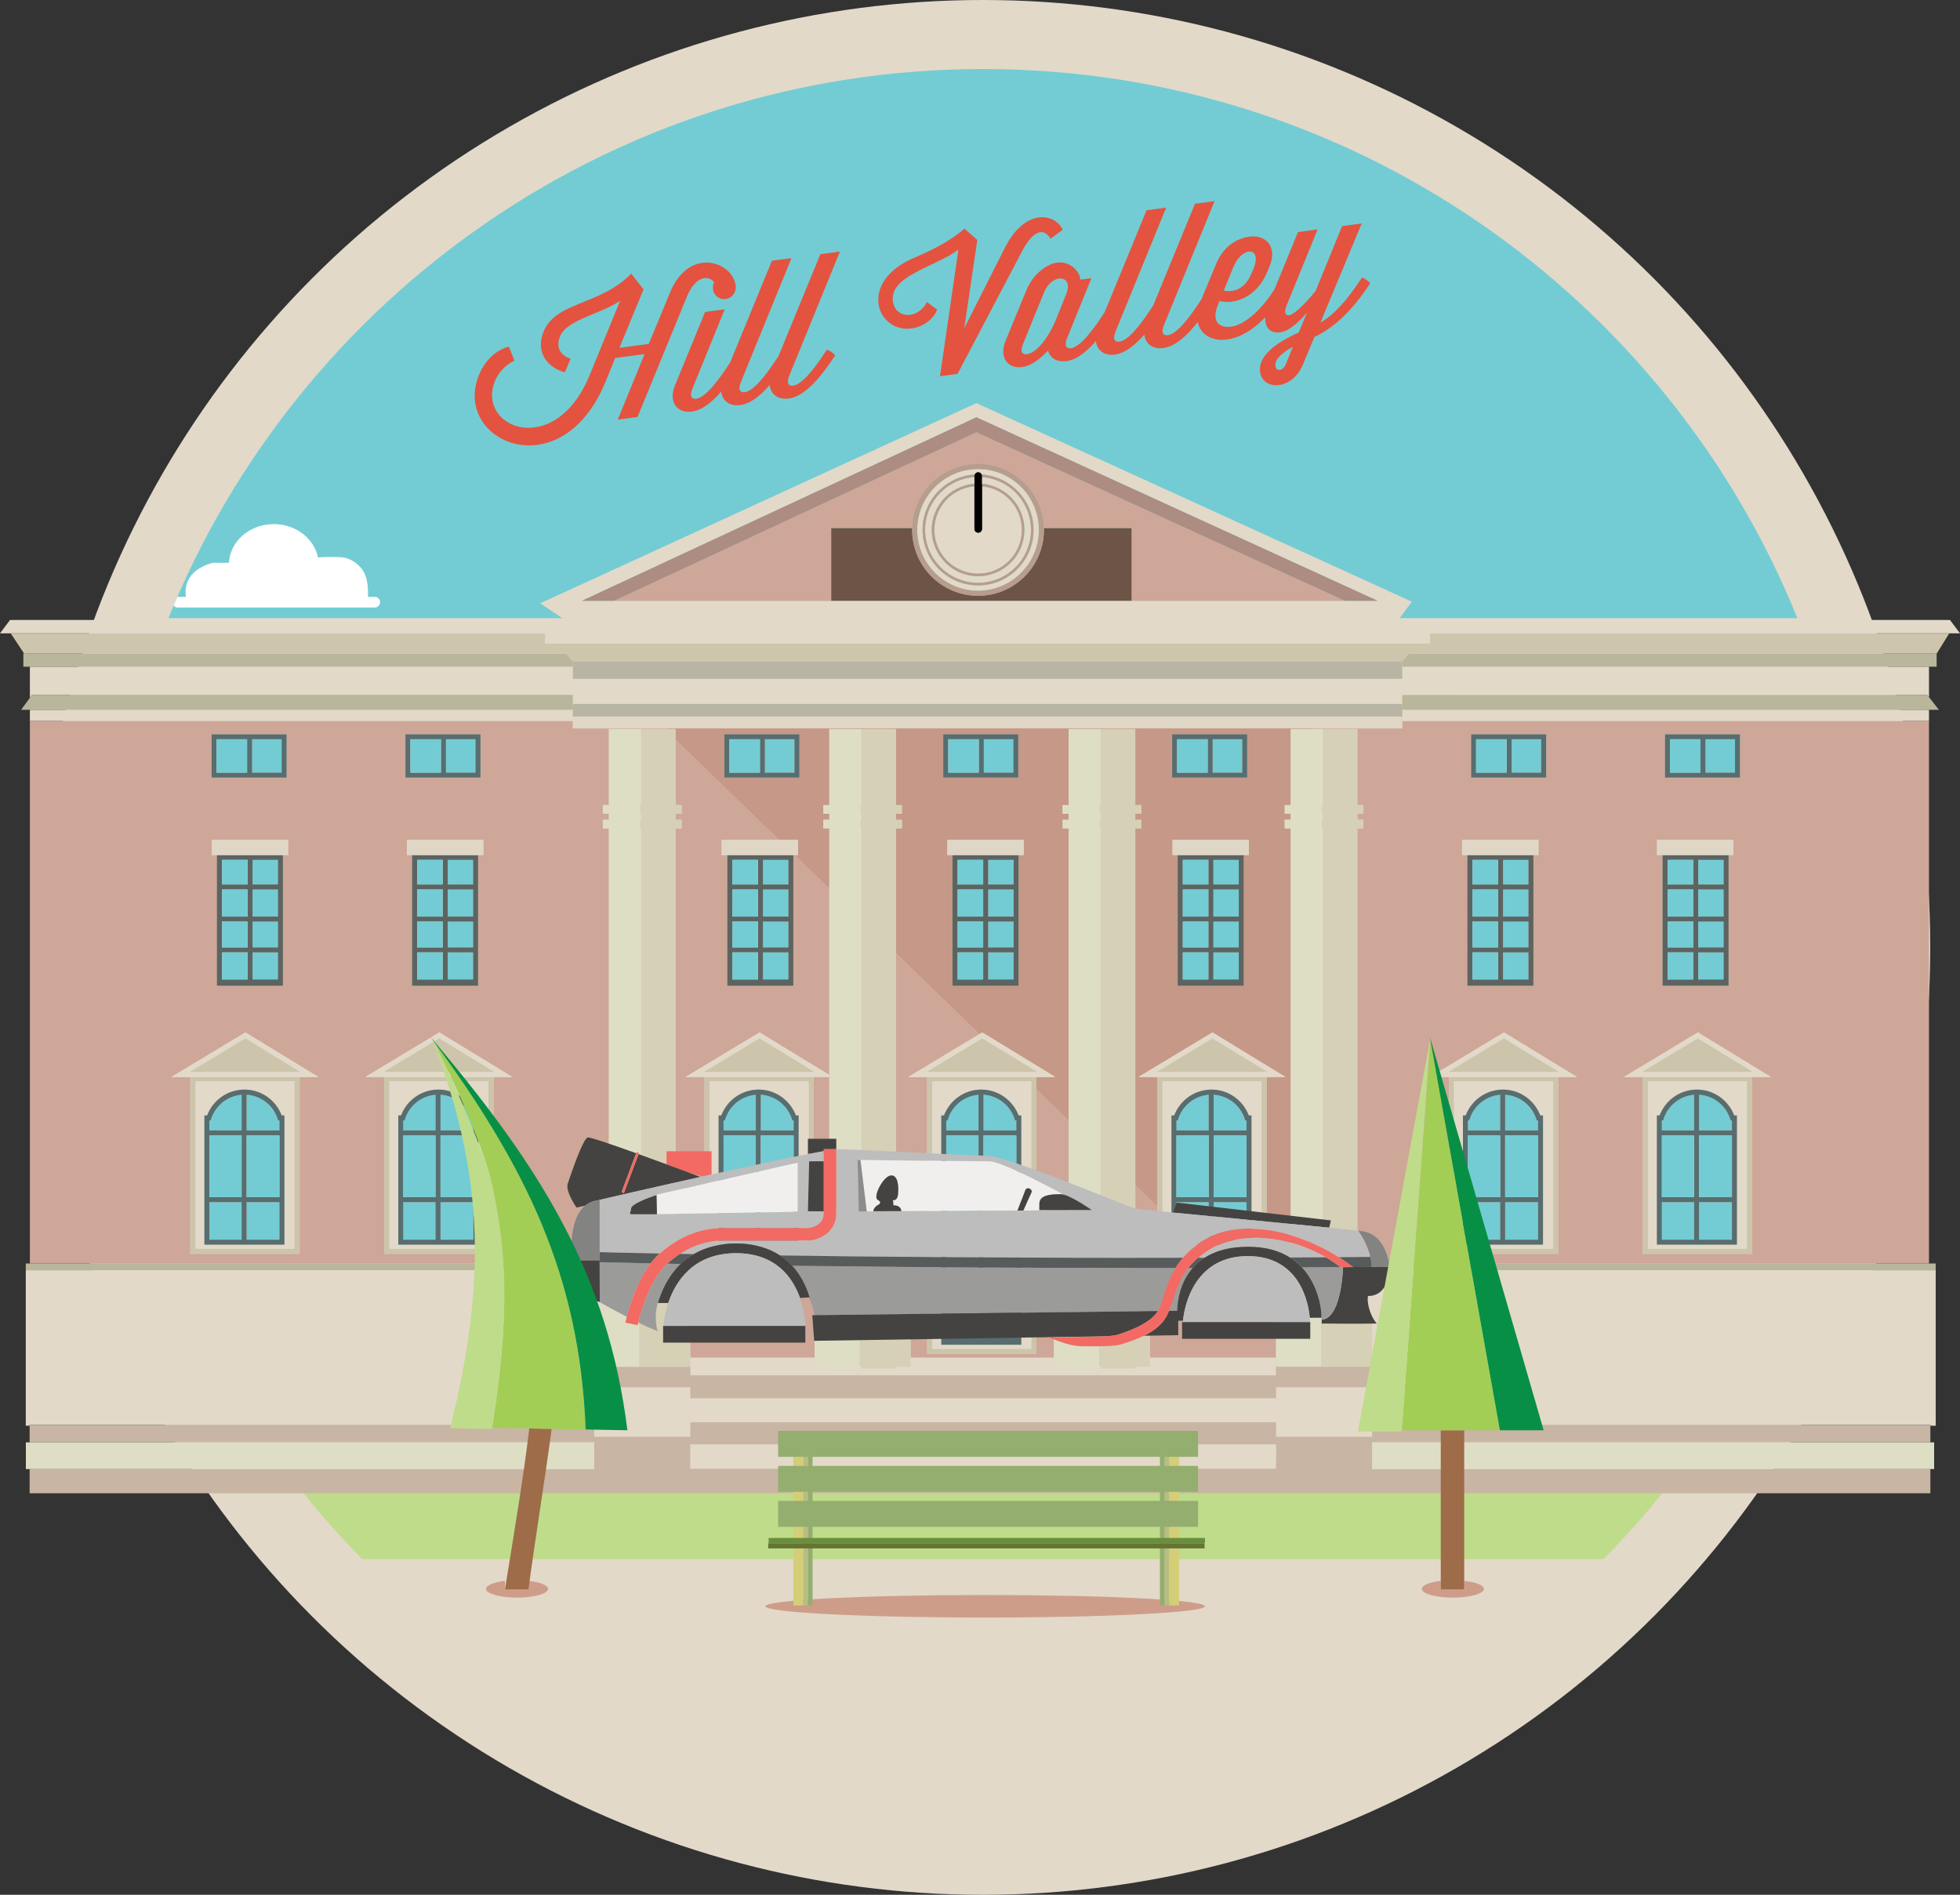 <?xml version="1.0" encoding="utf-8"?>
<!-- Generator: Adobe Illustrator 16.0.0, SVG Export Plug-In . SVG Version: 6.00 Build 0)  -->
<!DOCTYPE svg PUBLIC "-//W3C//DTD SVG 1.1//EN" "http://www.w3.org/Graphics/SVG/1.1/DTD/svg11.dtd">
<svg version="1.1" xmlns="http://www.w3.org/2000/svg" xmlns:xlink="http://www.w3.org/1999/xlink" x="0px" y="0px"
	 width="391.668px" height="378.623px" viewBox="0 0 391.668 378.623" enable-background="new 0 0 391.668 378.623"
	 xml:space="preserve">
<rect x="0" y="0" width="391.668" height="378.623" fill="#333333" stroke="none"/>
<g id="Layer_1">
	<circle fill="#E2D9C9" cx="196.408" cy="189.312" r="189.312"/>
	<path fill="#BFDC8A" d="M72.4,311.553h248.016c4.654-4.723,9.049-9.703,13.143-14.93H59.257
		C63.353,301.85,67.744,306.834,72.4,311.553L72.4,311.553z"/>
	<path fill="#73CCD3" d="M359.166,123.519c-26.031-64.334-89.09-109.725-162.758-109.725c-73.667,0-136.724,45.39-162.757,109.725
		H359.166L359.166,123.519z"/>
	<g>
		<defs>
			<path id="SVGID_1_" d="M359.166,123.519c-26.031-64.334-89.09-109.725-162.758-109.725c-73.667,0-136.724,45.39-162.757,109.725
				H359.166L359.166,123.519z"/>
		</defs>
		<clipPath id="SVGID_2_">
			<use xlink:href="#SVGID_1_"  overflow="visible"/>
		</clipPath>
		<g clip-path="url(#SVGID_2_)">
			<path fill="#FFFFFF" d="M74.898,119.274h-1.369c0.045-1.137,0.008-2.96-0.525-4.318c-0.834-2.122-2.879-3.333-4.395-3.562
				c-1.184-0.177-3.926-0.079-5.078-0.025c-0.764-3.777-4.42-6.641-8.825-6.641c-4.813,0-8.729,3.422-8.954,7.719
				c-1.157,0.023-2.244,0.029-3.205,0.009c-5.806,1.531-5.594,5.576-5.382,6.818h-1.664c-0.584,0-1.061,0.476-1.061,1.06
				c0,0.586,0.477,1.062,1.061,1.062h39.397c0.586,0,1.061-0.476,1.061-1.062C75.959,119.75,75.484,119.274,74.898,119.274z"/>
		</g>
	</g>
	<path fill="#CEA798" d="M136.204,160.874v1.726h-1.21v1.208h1.21v1.727h-1.21v93.96h1.152v1.5h-1.15v0.891h1.208v2.242h1.727v7.176
		h24.857v-7.176h1.727v-2.244h1.211v-0.889h-1.154v-1.5h1.154v-44.275h-3.108v35.332H140.78v-35.33h-3.797l14.8-8.92l13.94,8.51
		v-37.233l-6.927-6.71h-0.252v26.117h-13.208v-26.117h-1.136v-3.075h11.42l-20.625-19.979v13.063L136.204,160.874z M228.02,259.494
		v1.5h-1.15v0.891h1.209v2.244h1.727v7.174h25.137v3.5H137.958v0.094h117.036v-10.768h0.08l-14.014-13.578h-9.777v-9.471
		l-4.412-4.273v22.688H228.02z M121.68,165.536h-1.21v-1.727h1.21v-1.21h-1.21v-1.726h1.21v-15.195h11.752l-0.04-0.125H114.47v-1.5
		H5.97v108.424h115.71V165.536L121.68,165.536z M81.322,170.866v-3.076h15.264v3.075h-1.043v26.116H82.336v-26.116H81.32
		L81.322,170.866z M81.016,146.72h15v8.666h-15v-8.667V146.72z M42.312,170.865v-3.076h15.265v3.075h-1.034v26.117H43.336v-26.117
		L42.312,170.865L42.312,170.865z M42.277,146.718h15v8.666h-15V146.718L42.277,146.718z M59.865,215.217v35.332H38.03v-35.328
		h-3.797l14.8-8.92l14.61,8.92h-3.778V215.217z M98.615,215.217v35.332H76.78v-35.328h-3.797l14.8-8.92l14.61,8.92h-3.778V215.217z
		 M280.219,145.552h-17.797v0.125h8.822v15.195h1.209v1.727h-1.209v1.208h1.209v1.727h-1.209v86.94h114.227V144.054H280.219v1.5
		V145.552z M332.707,146.72h15.002v8.666h-15.002v-8.667V146.72z M331.125,167.79h15.264v3.075h-0.961v26.116h-13.205v-26.116
		h-1.098V167.79L331.125,167.79z M339.283,206.299l14.611,8.92h-3.781v35.332h-21.832v-35.33h-3.797l14.799-8.92V206.299z
		 M293.969,146.72h15v8.666h-15v-8.667V146.72z M292.166,167.79h15.264v3.075h-1.002v26.116h-13.205v-26.116h-1.055v-3.075H292.166z
		 M300.531,206.299l14.611,8.92h-3.779v35.332h-21.834v-35.33h-3.797l14.801-8.92L300.531,206.299z M180.19,259.494v1.5h-1.15v0.891
		h1.208v2.244h1.727v7.174h28.641v-7.174h1.729v-2.244h1.209v-0.891H212.4v-1.5h1.152v-35.586l-6.438-6.236v52.879H185.28v-55.33
		h-3.797l14.24-8.582l-16.684-16.162v69.02L180.19,259.494z"/>
	<path fill="#E2D9C9" d="M280.219,133.221v2.418h-165.75v-2.417H5.97v6.225l0.445-0.605l108.053,0.013v1.813h165.75v-1.794
		l104.92,0.012l0.334,0.425v-6.09L280.219,133.221z M280.219,143.052v1h105.254v-2.218H280.219V143.052z M114.468,143.187v-1.354
		H5.97v2.22h108.5L114.468,143.187z"/>
	<path fill="#B9B69B" d="M280.219,138.874v1.794h-165.75v-1.814L6.415,138.84l-0.444,0.605l-1.752,2.389H114.47v-1.146h165.75v1.146
		h107.229l-1.977-2.524l-0.334-0.425L280.219,138.874z M114.468,132.14l-1.325-1.546H4.817l-0.026-0.04H4.668v2.667H114.47
		L114.468,132.14z M280.219,132.14v1.081h106.783v-2.626H281.541L280.219,132.14z"/>
	<path fill="#CDC6AC" d="M113.143,130.594l1.325,1.546h165.75l1.324-1.546h105.473l2.486-4H285.76v1.958H108.927v-1.958H2.167
		l2.624,3.96l0.027,0.04H113.143z"/>
	<path fill="#E2D9C9" d="M271.244,253.811v5.684h1.15v1.5h-1.15v0.891h1.211v2.244h1.727v8.98h0.027v4.104h-19.215v2.496h-0.051
		v-0.312H137.957v-2.184h-19.215v-13.086h1.727v-2.242h1.21v-0.891h-1.153v-1.5h1.151v-5.686H5.15v31.076h0.767v-0.168h112.826
		v2.387h19.215v-2.895h116.983v-0.062h0.051v2.957h19.215v-2.383H385.75v0.168h1.066v-31.334v0.258L271.244,253.811z"/>
	<path fill="#B9B69B" d="M121.68,252.477H5.15v1.334h116.53V252.477z M271.244,253.811h115.57v-1.334h-115.57V253.811z"/>
	<path fill="#C8B5A4" d="M274.207,284.719v2.385h-19.213v-2.957h-0.051v0.062H137.957v2.895h-19.215v-2.387H5.917v3.5h112.826v5.336
		H5.917v4.832H385.75v-4.832H274.207v-5.334H385.75v-3.5H274.207L274.207,284.719z M254.994,292.146h-0.051v1.312H137.957v-4.812
		h116.984v0.312h0.051v3.188H254.994z"/>
	<path fill="#DEDEC5" d="M274.207,293.553H386.5v-5.334H274.207V293.553z M254.941,288.959h0.051v3.188h-0.051V288.959z
		 M118.743,288.219H5.167v5.334h113.576V288.219z"/>
	<path fill="#CEA798" d="M133.432,145.677h1.563v2.132l20.625,19.978h3.843v3.076h-0.667l6.927,6.71v-12.04h-1.21v-1.728h1.21v-1.21
		h-1.21v-1.726h1.21v-15.194h13.316v15.195h1.207v1.728h-1.21v1.21h1.21v1.726h-1.21v24.941l16.687,16.16l0.56-0.338l14.609,8.922
		h-3.777v2.451l6.438,6.234v-58.372h-1.211v-1.727h1.211v-1.21h-1.211v-1.726h1.211v-15.195h13.314v15.195h1.209v1.727h-1.211v1.21
		h1.211v1.726h-1.211v71.271l4.414,4.275v-25.861h-3.797l14.801-8.92l14.609,8.92h-3.777v35.332h-12.059l14.016,13.576h1.646v-2.244
		h1.211v-0.891h-1.15v-1.5h1.15v-93.96h-1.211v-1.727h1.211v-1.21h-1.211v-1.726h1.211v-15.196h4.492v-0.125H133.391l0.04,0.126
		L133.432,145.677z M249.564,170.866h-1.02v26.117h-13.209v-26.117h-1.035v-3.075h15.264V170.866L249.564,170.866z M234.23,146.721
		h15v8.666h-15V146.721L234.23,146.721z M204.57,170.866h-1.027v26.117h-13.207v-26.117h-1.028v-3.075h15.264v3.075H204.57z
		 M188.492,146.72h15v8.666h-15v-8.667V146.72z M144.754,146.72h15v8.666h-15v-8.667V146.72z"/>
	<path opacity="0.5" fill="#BC8B79" enable-background="new    " d="M133.432,145.677h1.563v2.132l20.625,19.978h3.843v3.076h-0.667
		l6.927,6.71v-12.04h-1.21v-1.728h1.21v-1.21h-1.21v-1.726h1.21v-15.194h13.316v15.195h1.207v1.728h-1.21v1.21h1.21v1.726h-1.21
		v24.941l16.687,16.16l0.56-0.338l14.609,8.922h-3.777v2.451l6.438,6.234v-58.372h-1.211v-1.727h1.211v-1.21h-1.211v-1.726h1.211
		v-15.195h13.314v15.195h1.209v1.727h-1.211v1.21h1.211v1.726h-1.211v71.271l4.414,4.275v-25.861h-3.797l14.801-8.92l14.609,8.92
		h-3.777v35.332h-12.059l14.016,13.576h1.646v-2.244h1.211v-0.891h-1.15v-1.5h1.15v-93.96h-1.211v-1.727h1.211v-1.21h-1.211v-1.726
		h1.211v-15.196h4.492v-0.125H133.391l0.04,0.126L133.432,145.677z M249.564,170.866h-1.02v26.117h-13.209v-26.117h-1.035v-3.075
		h15.264V170.866L249.564,170.866z M234.23,146.721h15v8.666h-15V146.721L234.23,146.721z M204.57,170.866h-1.027v26.117h-13.207
		v-26.117h-1.028v-3.075h15.264v3.075H204.57z M188.492,146.72h15v8.666h-15v-8.667V146.72z M144.754,146.72h15v8.666h-15v-8.667
		V146.72z"/>
	<path fill="#E2D9C9" d="M254.941,271.303h-25.137v1.805h-2.936v0.346h-13.316v-0.346h-2.938v-1.805h-28.639v1.805h-2.937v0.346
		h-13.317v-0.346h-2.936v-1.805H137.93v1.805h0.028v1.695h116.983V271.303z M254.941,288.646H137.958v4.812h116.983v-4.5V288.646z"
		/>
	<path fill="#DEDEC5" d="M212.4,259.494v1.5h1.152v0.891h-1.211v2.244h-1.727v8.979h2.938v0.346h6.41v-0.346h-0.348v-8.98h0.348
		v-98.591h-0.174v-1.727h0.172v-1.21h-0.172v-1.725h0.172v-15.196h-6.41v15.196h-1.211v1.726h1.211v1.208h-1.211v1.727h1.211v93.96
		H212.4z"/>
	<path fill="#D6D0B6" d="M219.789,160.874v1.726h0.174v1.208h-0.174v1.727h0.172v98.593h-0.346v8.98h0.346v0.346h6.908v-0.346h2.936
		v-8.979h-1.729v-2.244h-1.209v-0.891h1.152v-1.5h-1.15v-93.958h1.209v-1.728h-1.209v-1.21h1.209v-1.725h-1.209v-15.196h-6.906
		v15.196H219.789z"/>
	<path fill="#DEDEC5" d="M166.395,215.219h-0.672v44.275h-1.152v1.5h1.153v0.891h-1.21v2.244h-1.726v8.979h2.936v0.346h6.41v-0.346
		h-0.346v-8.98h0.346v-98.591h-0.173v-1.727h0.173v-1.21h-0.173v-1.725h0.173v-15.196h-6.41v15.196h-1.21v1.726h1.21v1.208h-1.21
		v1.727h1.21v49.274L166.395,215.219z"/>
	<path fill="#D6D0B6" d="M171.96,160.874v1.726h0.172v1.208h-0.172v1.727h0.172v98.593h-0.346v8.98h0.346v0.346h6.907v-0.346h2.935
		v-8.979h-1.727v-2.244h-1.21v-0.891h1.152v-1.5h-1.15v-93.96h1.208v-1.726h-1.21v-1.21h1.21v-1.725h-1.21v-15.196h-6.905v15.196
		H171.96z"/>
	<path fill="#DEDEC5" d="M257.93,160.874h-1.209v1.726h1.209v1.208h-1.209v1.727h1.209v93.96h-1.152v1.5h1.152v0.891h-1.211v2.242
		h-1.725v8.98h8.996v-8.98h0.346v-98.593h-0.174v-1.727h0.174v-1.21h-0.174v-1.725h0.174v-15.196h-6.41L257.93,160.874z"/>
	<path fill="#D6D0B6" d="M264.166,160.874v1.726h0.172v1.208h-0.174v1.727h0.174v98.593h-0.348v8.98h10.189v-8.98h-1.727v-2.244
		h-1.209v-0.889h1.152v-1.5h-1.15v-93.96h1.207v-1.728h-1.209v-1.21h1.209v-1.725h-1.209v-15.196h-6.904v15.196L264.166,160.874z"/>
	<path fill="#C8B5A4" d="M264.34,273.107h-9.35v1.791H137.958v-1.791h-19.216v4.105h19.215v2.184h116.984v0.312h0.049v-2.496h19.217
		v-4.105h-2.963H264.34z"/>
	<path fill="#DEDEC5" d="M127.743,273.107v-8.98h0.346v-98.591h-0.174v-1.727h0.173v-1.21h-0.174v-1.725h0.173v-15.196h-6.41v15.196
		h-1.21v1.726h1.21v1.208h-1.21v1.727h1.21v93.958h-1.153v1.5h1.152v0.891h-1.21v2.244h-1.727v8.98h2.936H127.743z"/>
	<path fill="#D6D0B6" d="M127.916,160.874v1.726h0.173v1.208h-0.174v1.727h0.173v98.593h-0.347v8.98h10.189v-8.98h-1.726v-2.244
		h-1.21v-0.889h1.152v-1.5h-1.15v-93.96h1.208v-1.726h-1.21v-1.21h1.21v-1.725h-1.21v-15.197h-6.904v15.196L127.916,160.874z"/>
	<path fill="#DFD6C6" d="M114.468,144.052v1.5h165.75v-2.365h-165.75V144.052z"/>
	<path fill="#B8B5A5" d="M114.468,143.187h165.75v-2.499h-165.75v2.366V143.187z M114.468,132.14v3.499h165.75v-3.497
		L114.468,132.14z"/>
	<path fill="#E2D9C9" d="M285.76,128.553v-2h105.908l-2.002-2.668H279.438l2.678-3.666l-87.001-39.666l-87.166,40l4.932,3.332H2
		l-2,2.668h108.927v2H285.76z M195.113,83.387l80.167,36.666H116.28L195.113,83.387z"/>
	<path fill="#AD8C82" d="M195.113,86.387l73.608,33.666h6.561l-80.167-36.666l-78.833,36.666h6.451L195.113,86.387z"/>
	<path fill="#CEA798" d="M122.73,120.053h43.383v-14.5h16.185c0.18-7.104,6.002-12.834,13.15-12.834
		c7.146,0,12.971,5.73,13.15,12.834h17.516v14.5h42.607l-73.608-33.666L122.73,120.053z"/>
	<path fill="#6D5446" d="M208.598,105.552c0.002,0.11,0.016,0.221,0.016,0.333c0,7.26-5.904,13.167-13.166,13.167
		c-7.26,0-13.167-5.906-13.167-13.167c0-0.112,0.016-0.222,0.018-0.333h-16.184v14.5h60v-14.5H208.598L208.598,105.552z"/>
	<path fill="#E2D9C9" d="M195.447,118.052c6.707,0,12.166-5.459,12.166-12.167s-5.459-12.167-12.166-12.167
		c-6.71,0-12.167,5.46-12.167,12.167S188.738,118.052,195.447,118.052L195.447,118.052z M195.447,94.802
		c6.109,0,11.082,4.972,11.082,11.083c0,6.111-4.973,11.083-11.083,11.083c-6.11,0-11.084-4.972-11.084-11.083
		c0-6.111,4.974-11.083,11.084-11.083H195.447z"/>
	<path fill="#B99C8B" d="M195.447,119.053c7.26,0,13.166-5.906,13.166-13.167c0-0.112-0.014-0.222-0.018-0.333
		c-0.18-7.104-6.002-12.834-13.15-12.834c-7.146,0-12.97,5.73-13.15,12.834c0,0.11-0.016,0.221-0.016,0.333
		C182.28,113.146,188.187,119.053,195.447,119.053L195.447,119.053z M195.447,93.718c6.707,0,12.166,5.46,12.166,12.167
		s-5.459,12.167-12.166,12.167c-6.71,0-12.167-5.459-12.167-12.167S188.738,93.718,195.447,93.718L195.447,93.718z"/>
	<path fill="#E2D9C9" d="M195.447,116.469c5.834,0,10.582-4.748,10.582-10.583c0-5.835-4.748-10.583-10.583-10.583
		c-5.836,0-10.584,4.748-10.584,10.583c0,5.835,4.748,10.583,10.584,10.583H195.447z M195.447,96.637c5.1,0,9.25,4.148,9.25,9.25
		c0,5.102-4.15,9.248-9.25,9.248c-5.1,0-9.25-4.148-9.25-9.25C186.197,100.783,190.347,96.637,195.447,96.637z"/>
	<path fill="#B99C8B" d="M195.447,116.969c6.109,0,11.082-4.972,11.082-11.083c0-6.111-4.973-11.083-11.083-11.083
		c-6.11,0-11.084,4.972-11.084,11.083c0,6.111,4.974,11.083,11.084,11.083H195.447z M195.447,95.302
		c5.834,0,10.582,4.748,10.582,10.583c0,5.835-4.748,10.583-10.583,10.583c-5.836,0-10.584-4.748-10.584-10.583
		c0-5.835,4.748-10.583,10.584-10.583H195.447z"/>
	<path fill="#E2D9C9" d="M195.476,114.634c4.824,0,8.75-3.923,8.75-8.75c0-4.826-3.926-8.748-8.75-8.748
		c-4.825,0-8.75,3.923-8.75,8.75S190.65,114.634,195.476,114.634z"/>
	<path fill="#B99C8B" d="M195.447,115.134c5.1,0,9.25-4.148,9.25-9.25c0-5.102-4.15-9.248-9.25-9.248c-5.1,0-9.25,4.148-9.25,9.25
		C186.197,110.988,190.347,115.134,195.447,115.134z M195.447,97.137c4.824,0,8.75,3.923,8.75,8.75s-3.926,8.748-8.75,8.748
		c-4.825,0-8.75-3.923-8.75-8.75C186.697,101.058,190.622,97.137,195.447,97.137z"/>
	<path fill="#73CCD3" d="M50.377,147.72h5.9v6.667h-5.9V147.72z"/>
	<path fill="#586D6F" d="M57.277,155.386v-8.667h-15v8.666L57.277,155.386L57.277,155.386z M50.377,147.72h5.9v6.666h-5.9v-6.667
		V147.72z M49.377,154.386h-6.1v-6.667h6.1v6.666V154.386z"/>
	<path fill="#73CCD3" d="M43.277,147.72h6.1v6.667h-6.1V147.72z M89.115,147.72h5.9v6.667h-5.9V147.72z"/>
	<path fill="#586D6F" d="M96.016,155.386v-8.667h-15v8.666L96.016,155.386L96.016,155.386z M89.116,147.72h5.899v6.666h-5.899
		v-6.667V147.72z M88.116,154.386h-6.1v-6.667h6.1v6.666V154.386z"/>
	<path fill="#73CCD3" d="M82.016,147.72h6.1v6.667h-6.1V147.72z M152.854,147.72h5.899v6.667h-5.899V147.72z"/>
	<path fill="#586D6F" d="M159.754,155.386v-8.667h-15v8.666L159.754,155.386L159.754,155.386z M152.854,147.72h5.899v6.666h-5.899
		v-6.667V147.72z M151.854,154.386h-6.1v-6.667h6.1v6.666V154.386z"/>
	<path fill="#73CCD3" d="M145.754,147.72h6.1v6.667h-6.1V147.72z M196.592,147.72h5.9v6.667h-5.9V147.72z"/>
	<path fill="#586D6F" d="M203.492,155.386v-8.667h-15v8.666L203.492,155.386L203.492,155.386z M196.592,147.72h5.9v6.666h-5.9
		v-6.667V147.72z M195.592,154.386h-6.1v-6.667h6.1v6.666V154.386z"/>
	<path fill="#73CCD3" d="M189.492,147.72h6.1v6.667h-6.1V147.72z M242.33,147.72h5.9v6.667h-5.9V147.72z"/>
	<path fill="#586D6F" d="M249.23,155.386v-8.667h-15v8.666L249.23,155.386L249.23,155.386z M242.33,147.72h5.9v6.666h-5.9v-6.667
		V147.72z M241.33,154.386h-6.1v-6.667h6.1v6.666V154.386z"/>
	<path fill="#73CCD3" d="M235.23,147.72h6.1v6.667h-6.1V147.72z M302.068,147.72h5.9v6.667h-5.9V147.72z"/>
	<path fill="#586D6F" d="M308.971,155.386v-8.667h-15v8.666L308.971,155.386L308.971,155.386z M302.068,147.72h5.9v6.666h-5.9
		v-6.667V147.72z M301.068,154.386h-6.1v-6.667h6.1v6.666V154.386z"/>
	<path fill="#73CCD3" d="M294.971,147.72h6.1v6.667h-6.1V147.72z M340.807,147.72h5.9v6.667h-5.9V147.72z"/>
	<path fill="#586D6F" d="M347.707,155.386v-8.667h-15v8.666L347.707,155.386L347.707,155.386z M340.807,147.72h5.9v6.666h-5.9
		v-6.667V147.72z M339.807,154.386h-6.1v-6.667h6.1v6.666V154.386z"/>
	<path fill="#73CCD3" d="M333.707,147.72h6.1v6.667h-6.1V147.72z M50.47,171.825h5.073v4.92H50.47V171.825z M50.47,190.312h5.073
		v5.412H50.47V190.312z M50.47,184.156h5.073v5.156H50.47V184.156z M50.47,177.745h5.073v5.412H50.47V177.745z"/>
	<path fill="#5C6462" d="M43.334,184.156v12.826H56.54v-26.117H43.334v13.292V184.156z M50.47,171.825h5.073v4.92H50.47V171.825z
		 M50.47,177.745h5.073v5.412H50.47V177.745z M50.47,184.156h5.073v5.156H50.47V184.156z M50.47,190.312h5.073v5.412H50.47V190.312z
		 M44.365,171.825h5.104v4.92h-5.105L44.365,171.825L44.365,171.825z M44.365,177.745h5.104v5.412h-5.105L44.365,177.745
		L44.365,177.745z M44.365,184.156h5.104v5.156h-5.105L44.365,184.156L44.365,184.156z M44.365,190.312h5.104v5.412h-5.105
		L44.365,190.312L44.365,190.312z"/>
	<path fill="#73CCD3" d="M44.365,171.825h5.104v4.92h-5.105L44.365,171.825z M44.365,184.156h5.104v5.156h-5.105L44.365,184.156z
		 M44.365,190.312h5.104v5.412h-5.105L44.365,190.312z M44.365,177.745h5.104v5.412h-5.105L44.365,177.745z M89.47,171.825h5.073
		v4.92H89.47V171.825z M89.47,190.312h5.073v5.412H89.47V190.312z M89.47,184.156h5.073v5.156H89.47V184.156z M89.47,177.745h5.073
		v5.412H89.47V177.745z"/>
	<path fill="#5C6462" d="M82.334,184.156v12.826H95.54v-26.117H82.334v13.292V184.156z M89.47,171.825h5.073v4.92H89.47V171.825z
		 M89.47,177.745h5.073v5.412H89.47V177.745z M89.47,184.156h5.073v5.156H89.47V184.156z M89.47,190.312h5.073v5.412H89.47V190.312z
		 M83.365,171.825h5.104v4.92h-5.105v-4.92H83.365z M83.365,177.745h5.104v5.412h-5.105v-5.412H83.365z M83.365,184.156h5.104v5.156
		h-5.105v-5.156H83.365z M83.365,190.312h5.104v5.412h-5.105v-5.412H83.365z"/>
	<path fill="#73CCD3" d="M83.365,171.825h5.104v4.92h-5.105L83.365,171.825z M83.365,184.156h5.104v5.156h-5.105L83.365,184.156z
		 M83.365,190.312h5.104v5.412h-5.105L83.365,190.312z M83.365,177.745h5.104v5.412h-5.105L83.365,177.745z M300.355,171.825h5.072
		v4.92h-5.072V171.825z M300.355,190.312h5.072v5.412h-5.072V190.312z M300.355,184.156h5.072v5.156h-5.072V184.156z
		 M300.355,177.745h5.072v5.412h-5.072V177.745z"/>
	<path fill="#5C6462" d="M293.221,176.745v20.236h13.207v-26.116h-13.207V176.745z M300.355,171.825h5.072v4.92h-5.072V171.825z
		 M300.355,177.745h5.072v5.412h-5.072V177.745z M300.355,184.156h5.072v5.156h-5.072V184.156z M300.355,190.312h5.072v5.412h-5.072
		V190.312z M294.252,171.825h5.104v4.92h-5.104V171.825L294.252,171.825z M294.252,177.745h5.104v5.412h-5.104V177.745
		L294.252,177.745z M294.252,184.156h5.104v5.156h-5.104V184.156L294.252,184.156z M294.252,190.312h5.104v5.412h-5.104V190.312
		L294.252,190.312z"/>
	<path fill="#73CCD3" d="M294.25,171.825h5.105v4.92h-5.104L294.25,171.825z M294.25,184.156h5.105v5.156h-5.104L294.25,184.156z
		 M294.25,190.312h5.105v5.412h-5.104L294.25,190.312z M294.25,177.745h5.105v5.412h-5.104L294.25,177.745z M339.355,171.825h5.072
		v4.92h-5.072V171.825z M339.355,190.312h5.072v5.412h-5.072V190.312z M339.355,184.156h5.072v5.156h-5.072V184.156z
		 M339.355,177.745h5.072v5.412h-5.072V177.745z"/>
	<path fill="#5C6462" d="M332.221,176.745v20.236h13.207v-26.116h-13.207V176.745z M339.355,171.825h5.072v4.92h-5.072V171.825z
		 M339.355,177.745h5.072v5.412h-5.072V177.745z M339.355,184.156h5.072v5.156h-5.072V184.156z M339.355,190.312h5.072v5.412h-5.072
		V190.312z M333.252,171.825h5.104v4.92h-5.104V171.825L333.252,171.825z M333.252,177.745h5.104v5.412h-5.104V177.745
		L333.252,177.745z M333.252,184.156h5.104v5.156h-5.104V184.156L333.252,184.156z M333.252,190.312h5.104v5.412h-5.104V190.312
		L333.252,190.312z"/>
	<path fill="#73CCD3" d="M333.25,171.825h5.105v4.92h-5.104L333.25,171.825z M333.25,184.156h5.105v5.156h-5.104L333.25,184.156z
		 M333.25,190.312h5.105v5.412h-5.104L333.25,190.312z M333.25,177.745h5.105v5.412h-5.104L333.25,177.745z M152.47,171.825h5.074
		v4.92h-5.074V171.825z M152.47,190.312h5.074v5.412h-5.074V190.312z M152.47,184.156h5.074v5.156h-5.074V184.156z M152.47,177.745
		h5.074v5.412h-5.074V177.745z"/>
	<path fill="#5C6462" d="M145.334,176.745v20.236h13.207v-26.116h-13.21v5.88H145.334z M152.47,171.825h5.074v4.92h-5.074V171.825z
		 M152.47,177.745h5.074v5.412h-5.074V177.745z M152.47,184.156h5.074v5.156h-5.074V184.156z M152.47,190.312h5.074v5.412h-5.074
		V190.312z M146.365,171.825h5.104v4.92h-5.105L146.365,171.825L146.365,171.825z M146.365,177.745h5.104v5.412h-5.105
		L146.365,177.745L146.365,177.745z M146.365,184.156h5.104v5.156h-5.105L146.365,184.156L146.365,184.156z M146.365,190.312h5.104
		v5.412h-5.105L146.365,190.312L146.365,190.312z"/>
	<path fill="#73CCD3" d="M146.365,171.825h5.104v4.92h-5.105L146.365,171.825z M146.365,184.156h5.104v5.156h-5.105L146.365,184.156
		z M146.365,190.312h5.104v5.412h-5.105L146.365,190.312z M146.365,177.745h5.104v5.412h-5.105L146.365,177.745z M197.471,171.825
		h5.072v4.92h-5.072V171.825z M197.471,190.312h5.072v5.412h-5.072V190.312z M197.471,184.156h5.072v5.156h-5.072V184.156z
		 M197.471,177.745h5.072v5.412h-5.072V177.745z"/>
	<path fill="#5C6462" d="M190.334,176.745v20.236h13.207v-26.116h-13.21v5.88H190.334z M197.471,171.825h5.072v4.92h-5.072V171.825z
		 M197.471,177.745h5.072v5.412h-5.072V177.745z M197.471,184.156h5.072v5.156h-5.072V184.156z M197.471,190.312h5.072v5.412h-5.072
		V190.312z M191.365,171.825h5.104v4.92h-5.105v-4.92H191.365z M191.365,177.745h5.104v5.412h-5.105v-5.412H191.365z
		 M191.365,184.156h5.104v5.156h-5.105v-5.156H191.365z M191.365,190.312h5.104v5.412h-5.105v-5.412H191.365z"/>
	<path fill="#73CCD3" d="M191.365,171.825h5.104v4.92h-5.105L191.365,171.825z M191.365,184.156h5.104v5.156h-5.105L191.365,184.156
		z M191.365,190.312h5.104v5.412h-5.105L191.365,190.312z M191.365,177.745h5.104v5.412h-5.105L191.365,177.745z M242.471,171.825
		h5.072v4.92h-5.072V171.825z M242.471,190.312h5.072v5.412h-5.072V190.312z M242.471,184.156h5.072v5.156h-5.072V184.156z
		 M242.471,177.745h5.072v5.412h-5.072V177.745z"/>
	<path fill="#5C6462" d="M235.334,176.745v20.236h13.207v-26.116h-13.209v5.88H235.334z M242.471,171.825h5.072v4.92h-5.072V171.825
		z M242.471,177.745h5.072v5.412h-5.072V177.745z M242.471,184.156h5.072v5.156h-5.072V184.156z M242.471,190.312h5.072v5.412
		h-5.072V190.312z M236.365,171.825h5.104v4.92h-5.105v-4.92H236.365z M236.365,177.745h5.104v5.412h-5.105v-5.412H236.365z
		 M236.365,184.156h5.104v5.156h-5.105v-5.156H236.365z M236.365,190.312h5.104v5.412h-5.105v-5.412H236.365z"/>
	<path fill="#73CCD3" d="M236.365,171.825h5.104v4.92h-5.105L236.365,171.825z M236.365,184.156h5.104v5.156h-5.105L236.365,184.156
		z M236.365,190.312h5.104v5.412h-5.105L236.365,190.312z M236.365,177.745h5.104v5.412h-5.105L236.365,177.745z"/>
	<path fill="#DFD6C6" d="M57.577,170.866v-3.076H42.312v3.075h14.23L57.577,170.866z M96.586,170.866v-3.076H81.322v3.075h14.222
		L96.586,170.866z M144.2,170.866h15.262v-3.076H144.2V170.866z M189.307,170.866h15.263v-3.076h-15.263V170.866z M234.301,170.866
		h15.264v-3.076h-15.264V170.866z M306.428,170.866h1.004v-3.076h-15.264v3.075h1.053L306.428,170.866z M345.428,170.866h0.961
		v-3.076h-15.264v3.075h1.096L345.428,170.866z"/>
	<path fill="#E2D9C9" d="M58.865,216.051H39.03v33.5h19.835V216.051z M56.841,225.885v22.834h-16v-25.834h0.545
		c1.188-3.104,4.14-5.166,7.456-5.166c3.316,0,6.27,2.062,7.457,5.166h0.544v3H56.841z"/>
	<path fill="#CCC5AB" d="M38.03,250.551h21.835v-35.33H38.03v35.332V250.551z M39.03,216.051h19.835v33.5H39.03V216.051z
		 M37.83,214.219h22.256l-11.056-6.75L37.83,214.219z"/>
	<path fill="#E2D9C9" d="M34.233,215.219h29.413l-14.612-8.92l-14.8,8.92H34.233z M37.83,214.219l11.2-6.75l11.056,6.75H37.83z"/>
	<path fill="#73CCD3" d="M41.84,240.219h6.44v7.5h-6.44V240.219z M42.212,223.543l-0.114,0.342h-0.256v2h6.44v-7.121
		C45.513,218.99,43.111,220.84,42.212,223.543L42.212,223.543z M55.47,223.543c-0.91-2.742-3.369-4.607-6.188-4.791v7.133h6.561v-2
		h-0.256L55.47,223.543L55.47,223.543z M49.28,240.219h6.56v7.5h-6.56V240.219z"/>
	<path fill="#586D6F" d="M48.84,217.719c-3.314,0-6.268,2.062-7.456,5.166h-0.543v25.834h16v-25.834h-0.542
		c-1.188-3.104-4.14-5.166-7.456-5.166H48.84z M48.28,247.719h-6.44v-7.5h6.44V247.719z M48.28,239.219h-6.44v-12.334h6.44V239.219z
		 M48.28,225.885h-6.44v-2h0.258l0.114-0.342c0.9-2.703,3.3-4.555,6.07-4.779v7.121H48.28z M55.84,247.719h-6.56v-7.5h6.56V247.719z
		 M55.84,239.219h-6.56v-12.334h6.56V239.219z M55.84,225.885h-6.56v-7.131c2.82,0.182,5.278,2.047,6.19,4.789l0.114,0.342h0.256
		V225.885L55.84,225.885z"/>
	<path fill="#73CCD3" d="M49.28,226.885h6.56v12.334h-6.56V226.885z M41.84,226.885h6.44v12.334h-6.44V226.885z"/>
	<path fill="#E2D9C9" d="M97.615,216.051H77.78v33.5h19.835V216.051z M95.591,225.885v22.834h-16v-25.834h0.544
		c1.188-3.104,4.14-5.166,7.456-5.166c3.316,0,6.271,2.062,7.458,5.166h0.543v3H95.591z"/>
	<path fill="#CCC5AB" d="M76.78,250.551h21.835v-35.33H76.78v35.332V250.551z M77.78,216.051h19.835v33.5H77.78V216.051z
		 M76.58,214.219h22.256l-11.056-6.75L76.58,214.219z"/>
	<path fill="#E2D9C9" d="M72.983,215.219h29.413l-14.612-8.92l-14.799,8.92H72.983z M76.58,214.219l11.2-6.75l11.056,6.75H76.58z"/>
	<path fill="#73CCD3" d="M80.59,240.219h6.44v7.5h-6.44V240.219z M80.962,223.543l-0.114,0.342h-0.256v2h6.44v-7.121
		c-2.769,0.227-5.17,2.076-6.068,4.779H80.962z M94.22,223.543c-0.91-2.742-3.368-4.607-6.188-4.791v7.133h6.561v-2h-0.256
		L94.22,223.543L94.22,223.543z M88.03,240.219h6.561v7.5H88.03V240.219z"/>
	<path fill="#586D6F" d="M87.59,217.719c-3.314,0-6.268,2.062-7.455,5.166h-0.544v25.834h16v-25.834h-0.543
		c-1.188-3.104-4.14-5.166-7.456-5.166H87.59z M87.03,247.719h-6.44v-7.5h6.44V247.719z M87.03,239.219h-6.44v-12.334h6.44V239.219z
		 M87.03,225.885h-6.44v-2h0.258l0.114-0.342c0.9-2.703,3.3-4.555,6.07-4.779v7.121H87.03z M94.59,247.719H88.03v-7.5h6.561V247.719
		z M94.59,239.219H88.03v-12.334h6.561V239.219z M94.59,225.885H88.03v-7.131c2.82,0.182,5.278,2.047,6.19,4.789l0.114,0.342h0.256
		V225.885z"/>
	<path fill="#73CCD3" d="M88.03,226.885h6.561v12.334H88.03V226.885z M80.59,226.885h6.44v12.334h-6.44V226.885z"/>
	<path fill="#E2D9C9" d="M310.365,216.051h-19.836v33.5h19.836V216.051z M308.342,225.885v22.834h-16v-25.834h0.545
		c1.188-3.104,4.141-5.166,7.455-5.166c3.316,0,6.271,2.062,7.457,5.166h0.545v3H308.342z"/>
	<path fill="#CCC5AB" d="M289.529,250.551h21.836v-35.33h-21.836v35.332V250.551z M290.529,216.051h19.836v33.5h-19.836V216.051z
		 M300.529,207.471l-11.199,6.748h22.256L300.529,207.471z"/>
	<path fill="#E2D9C9" d="M311.365,215.219h3.779l-14.611-8.92l-14.801,8.92H311.365L311.365,215.219z M300.529,207.469l11.057,6.75
		H289.33L300.529,207.469z"/>
	<path fill="#73CCD3" d="M293.34,240.219h6.439v7.5h-6.439V240.219z M293.713,223.543l-0.115,0.342h-0.256v2h6.439v-7.121
		C297.014,218.99,294.611,220.84,293.713,223.543L293.713,223.543z M306.971,223.543c-0.91-2.742-3.369-4.607-6.188-4.791v7.133
		h6.559v-2h-0.256L306.971,223.543L306.971,223.543z M300.779,240.219h6.561v7.5h-6.561V240.219z"/>
	<path fill="#586D6F" d="M300.34,217.719c-3.312,0-6.268,2.062-7.455,5.166h-0.543v25.834h16v-25.834h-0.543
		c-1.189-3.104-4.141-5.166-7.457-5.166H300.34z M299.779,247.719h-6.439v-7.5h6.439V247.719z M299.779,239.219h-6.439v-12.334
		h6.439V239.219z M299.779,225.885h-6.439v-2h0.258l0.115-0.342c0.898-2.703,3.299-4.555,6.07-4.779v7.121H299.779z M307.34,247.719
		h-6.561v-7.5h6.561V247.719z M307.34,239.219h-6.561v-12.334h6.561V239.219z M307.34,225.885h-6.561v-7.131
		c2.82,0.182,5.279,2.047,6.191,4.789l0.113,0.342h0.256V225.885L307.34,225.885z"/>
	<path fill="#73CCD3" d="M300.779,226.885h6.561v12.334h-6.561V226.885z M293.34,226.885h6.439v12.334h-6.439V226.885z"/>
	<path fill="#E2D9C9" d="M232.281,249.551h19.834v-33.5h-19.834V249.551z M234.09,225.885v-3h0.545
		c1.188-3.104,4.141-5.166,7.457-5.166s6.27,2.062,7.457,5.166h0.543v25.834h-16v-22.834H234.09z"/>
	<path fill="#CCC5AB" d="M241.059,250.551h12.057v-35.33h-21.834v35.332h9.777V250.551z M252.115,216.051v33.5h-19.834v-33.5
		H252.115z M242.279,207.471l-11.199,6.748h22.256L242.279,207.471z"/>
	<path fill="#E2D9C9" d="M256.895,215.219l-14.609-8.92l-14.801,8.92h29.412H256.895z M231.08,214.219l11.199-6.75l11.057,6.75
		H231.08L231.08,214.219z"/>
	<path fill="#73CCD3" d="M235.09,240.219h6.439v7.5h-6.439V240.219z M241.529,218.764c-2.77,0.227-5.17,2.076-6.066,4.779
		l-0.115,0.342h-0.256v1.998h6.439v-7.119H241.529z M249.09,223.885h-0.254l-0.115-0.342c-0.91-2.742-3.367-4.607-6.188-4.791v7.133
		h6.561v-2H249.09z M242.529,240.219h6.561v7.5h-6.561V240.219z"/>
	<path fill="#586D6F" d="M234.09,248.719h16v-25.834h-0.543c-1.188-3.104-4.139-5.166-7.455-5.166s-6.268,2.062-7.455,5.166h-0.545
		v25.834H234.09z M242.529,218.754c2.82,0.18,5.279,2.047,6.191,4.789l0.113,0.342h0.256v1.998h-6.561V218.754L242.529,218.754z
		 M242.529,226.883h6.561v12.336h-6.561v-12.334V226.883z M242.529,240.219h6.561v7.5h-6.561V240.219z M235.09,223.885h0.258
		l0.115-0.342c0.898-2.703,3.299-4.555,6.068-4.779v7.121h-6.439v-2H235.09z M235.09,226.885h6.439v12.334h-6.439V226.885z
		 M241.529,240.219v7.5h-6.439v-7.5H241.529z"/>
	<path fill="#73CCD3" d="M242.529,226.885h6.561v12.334h-6.561V226.885z M235.09,226.885h6.439v12.334h-6.439V226.885z"/>
	<path fill="#E2D9C9" d="M161.615,216.051H141.78v33.5h19.835V216.051z M159.591,225.885v22.834h-16v-25.834h0.545
		c1.188-3.104,4.14-5.166,7.456-5.166c3.316,0,6.27,2.062,7.457,5.166h0.544v3H159.591z"/>
	<path fill="#CCC5AB" d="M140.78,250.551h21.835v-35.33H140.78v35.332V250.551z M141.78,216.051h19.835v33.5H141.78V216.051z
		 M140.58,214.219h22.256l-11.056-6.75L140.58,214.219z"/>
	<path fill="#E2D9C9" d="M165.723,214.809l-13.94-8.51l-14.8,8.92h29.412L165.723,214.809z M140.58,214.219l11.2-6.75l11.056,6.75
		H140.58z"/>
	<path fill="#73CCD3" d="M144.59,240.219h6.439v7.5h-6.439V240.219z M144.962,223.543l-0.114,0.342h-0.257v2h6.44v-7.121
		C148.263,218.99,145.861,220.84,144.962,223.543L144.962,223.543z M158.22,223.543c-0.91-2.742-3.368-4.607-6.188-4.791v7.133
		h6.561v-2h-0.256L158.22,223.543L158.22,223.543z M152.03,240.219h6.56v7.5h-6.56V240.219z"/>
	<path fill="#586D6F" d="M151.59,217.719c-3.314,0-6.267,2.062-7.456,5.166h-0.543v25.834h16v-25.834h-0.543
		c-1.188-3.104-4.14-5.166-7.456-5.166H151.59z M151.03,247.719h-6.439v-7.5h6.439V247.719z M151.03,239.219h-6.439v-12.334h6.439
		V239.219z M151.03,225.885h-6.439v-2h0.258l0.114-0.342c0.9-2.703,3.3-4.555,6.069-4.779v7.121H151.03z M158.59,247.719h-6.56v-7.5
		h6.56V247.719z M158.59,239.219h-6.56v-12.334h6.56V239.219z M158.59,225.885h-6.56v-7.131c2.82,0.182,5.277,2.047,6.19,4.789
		l0.114,0.342h0.256V225.885z"/>
	<path fill="#73CCD3" d="M152.03,226.885h6.56v12.334h-6.56V226.885z M144.59,226.885h6.439v12.334h-6.439V226.885z"/>
	<path fill="#E2D9C9" d="M186.28,216.051v53.5h19.835v-53.5H186.28z M204.09,225.885v42.834h-16v-45.834h0.545
		c1.188-3.104,4.14-5.166,7.456-5.166c3.315,0,6.27,2.062,7.458,5.166h0.543v3H204.09z"/>
	<path fill="#CCC5AB" d="M185.28,215.219v55.332h21.835v-55.33H185.28V215.219z M206.115,269.551H186.28v-53.5h19.835V269.551z
		 M185.08,214.219h22.256l-11.056-6.75L185.08,214.219z"/>
	<path fill="#E2D9C9" d="M185.28,215.219h25.617l-14.613-8.92l-0.56,0.338l-14.24,8.582h3.798H185.28z M207.336,214.219H185.08
		l11.201-6.75L207.336,214.219z"/>
	<path fill="#73CCD3" d="M189.09,240.219h6.44v17.5h-6.44V240.219z M189.462,223.543l-0.114,0.342h-0.257v2h6.439v-7.121
		c-2.768,0.227-5.17,2.076-6.067,4.779H189.462z M202.721,223.543c-0.91-2.742-3.369-4.607-6.188-4.791v7.133h6.559v-2h-0.256
		L202.721,223.543L202.721,223.543z M196.53,240.219h6.56v17.5h-6.56V240.219z"/>
	<path fill="#586D6F" d="M196.09,217.719c-3.313,0-6.267,2.062-7.455,5.166h-0.544v45.834h16v-45.834h-0.543
		c-1.189-3.104-4.141-5.166-7.457-5.166H196.09z M195.53,257.719h-6.44v-17.5h6.44V257.719z M195.53,239.219h-6.44v-12.334h6.44
		V239.219z M195.53,225.885h-6.44v-2h0.258l0.114-0.342c0.9-2.703,3.3-4.555,6.07-4.779v7.121H195.53z M203.09,257.719h-6.56v-17.5
		h6.56V257.719z M203.09,239.219h-6.56v-12.334h6.56V239.219z M203.09,225.885h-6.56v-7.131c2.82,0.182,5.279,2.047,6.191,4.789
		l0.113,0.342h0.256V225.885L203.09,225.885z"/>
	<path fill="#73CCD3" d="M196.53,226.885h6.56v12.334h-6.56V226.885z M189.09,226.885h6.44v12.334h-6.44V226.885z"/>
	<path fill="#E2D9C9" d="M349.115,216.051h-19.836v33.5h19.836V216.051z M347.092,225.885v22.834h-16v-25.834h0.545
		c1.188-3.104,4.139-5.166,7.455-5.166s6.27,2.062,7.457,5.166h0.545v3H347.092z"/>
	<path fill="#CCC5AB" d="M328.279,250.551h21.836v-35.33h-21.836v35.332V250.551z M329.279,216.051h19.836v33.5h-19.836V216.051z
		 M339.279,207.471l-11.199,6.748h22.256L339.279,207.471z"/>
	<path fill="#E2D9C9" d="M350.115,215.219h3.779l-14.611-8.92l-14.801,8.92h25.635H350.115z M339.279,207.469l11.057,6.75H328.08
		L339.279,207.469z"/>
	<path fill="#73CCD3" d="M332.09,240.219h6.441v7.5h-6.441V240.219z M332.463,223.543l-0.115,0.342h-0.256v2h6.439v-7.121
		C335.764,218.99,333.361,220.84,332.463,223.543L332.463,223.543z M345.721,223.543c-0.91-2.742-3.369-4.607-6.188-4.791v7.133
		h6.559v-2h-0.256L345.721,223.543L345.721,223.543z M339.531,240.219h6.559v7.5h-6.559V240.219z"/>
	<path fill="#586D6F" d="M339.09,217.719c-3.314,0-6.268,2.062-7.455,5.166h-0.543v25.834h16v-25.834h-0.543
		c-1.188-3.104-4.141-5.166-7.457-5.166H339.09z M338.531,247.719h-6.441v-7.5h6.441V247.719z M338.531,239.219h-6.441v-12.334
		h6.441V239.219z M338.531,225.885h-6.441v-2h0.258l0.115-0.342c0.898-2.703,3.299-4.555,6.07-4.779v7.121H338.531z M346.09,247.719
		h-6.559v-7.5h6.559V247.719z M346.09,239.219h-6.559v-12.334h6.559V239.219z M346.09,225.885h-6.559v-7.131
		c2.818,0.182,5.277,2.047,6.189,4.789l0.113,0.342h0.256V225.885L346.09,225.885z"/>
	<path fill="#73CCD3" d="M339.531,226.885h6.559v12.334h-6.559V226.885z M332.09,226.885h6.441v12.334h-6.441V226.885z"/>
	<path fill="none" d="M235.877,257.902c-0.5,1.455-0.621,2.771-0.623,3.736C235.27,261.049,235.355,259.613,235.877,257.902z
		 M137.375,234.213c1.07,0.4,1.96,0.732,2.584,0.967l0.5-0.109L137.375,234.213L137.375,234.213z M215.795,267.139
		c1.779-0.02,3.576-0.031,5.035-0.111l-11.006,0.172c1.398,0.047,3.654-0.039,5.971-0.062V267.139z"/>
	<path fill="#444341" d="M164.614,229.635h2.5v-2.082h-5.667v3.051c1.203-0.232,2.264-0.428,3.167-0.58V229.635z"/>
	<path fill="#F26A63" d="M140.46,235.07c0.576-0.129,1.154-0.258,1.736-0.387v-4.631h-9v2.611c1.537,0.566,2.973,1.1,4.178,1.551
		l3.084,0.855H140.46z"/>
	<path fill="#444341" d="M119.568,239.82c0,0,9.694-2.254,20.391-4.641l-2.583-0.967c-1.205-0.451-2.64-0.982-4.178-1.551
		c-1.793-0.66-3.723-1.365-5.602-2.045l-2.914,7.773l-0.468-0.178l2.913-7.768c-4.867-1.75-9.25-3.252-9.68-3.146
		c-1,0.252-3.5,7.75-4,9.25s1.75,4.752,1.75,4.752l1.736-0.389c0.697-0.57,1.558-0.965,2.636-1.068L119.568,239.82L119.568,239.82z"
		/>
	<path fill="#F26A63" d="M124.682,238.391l2.914-7.771l0.086-0.229l-0.47-0.176l-0.086,0.234l-2.913,7.766L124.682,238.391z"/>
	<path fill="#444341" d="M265.947,243.865l-30.812-3.562l-0.703,1.994c8.732,0.865,22.887,2.189,31.182,3.021L265.947,243.865
		L265.947,243.865z M277.697,253.301c0-0.062-0.02-0.117-0.053-0.17c-0.16,0.002-1.439,0.012-2.854,0.016
		c-1.496,0.014-2.994,0.023-4.492,0.035l-1.912,0.025c-0.107,2.377-0.734,10.246-4.27,10.504v0.76c0,0,7.666,0.082,11,0
		c-1.5-1.752-2-4.5-1.75-5.5c4,0,4.332-4.752,4.332-5.668L277.697,253.301z"/>
	<path fill="#BDBDBD" d="M242.154,249.42c-1.066,0.609-1.969,1.252-2.746,1.918c0.43,0,0.854,0,1.285-0.002
		c2.041-1.32,4.844-2.223,8.707-2.223c3.586,0,6.301,0.863,8.357,2.158c2.365-0.012,4.764-0.025,7.174-0.039
		c-7.713-4.51-16.99-5.107-22.781-1.811L242.154,249.42z M161.822,247.877l-0.125,0.008h-16.75c-2.405,0-5.498,0.348-9.068,2.672
		l2.73,0.049c2.188-1.285,4.961-2.125,8.522-2.125c3.733,0,6.583,0.953,8.762,2.395c20.034,0.273,47.589,0.518,80.503,0.467
		c1.168-1.359,2.686-2.672,4.725-3.834c6.766-3.855,17.674-1.824,26.41,3.703c2.092-0.014,4.189-0.027,6.316-0.045
		c-0.666-2.936-2.4-5.197-2.4-5.197c0.215,0,0.41,0.029,0.609,0.049c-0.682-0.109-3.08-0.365-6.445-0.703
		c-8.297-0.83-22.449-2.154-31.182-3.02c-4.221-0.418-7.174-0.727-7.588-0.822c-1.652-0.381-25.547-10.551-29.742-10.551
		c-4.195,0-25.419-1.27-29.613-1.27c-0.1,0-0.23,0.008-0.372,0.018v12.797C167.114,246.328,163.652,247.695,161.822,247.877
		L161.822,247.877z M171.947,231.803c0,0,22.5,0.25,25.75,0.25c2.031,0,9.539,3.812,14.881,6.67c1.932,0.488,5.619,3.08,5.619,3.08
		l-10.5,0.061l-3.188,0.018l-1.174,0.016l0.006-0.012l-30.145,0.168l-1.592,0.035l-0.234-10.301l0.577,0.014L171.947,231.803z
		 M139.96,235.18c-10.697,2.387-20.393,4.641-20.393,4.641v0.025c0.086-0.006,0.168-0.021,0.256-0.025v11.049h0.014v-0.658
		c0.156,0.002,4.355,0.115,12.012,0.27c5.27-4.564,9.997-5.096,13.098-5.096h16.676c0.48-0.064,2.99-0.512,2.99-2.918v-0.416
		l-3.17-0.01l0.254-9.986h2.917v-2.031c-0.903,0.152-1.964,0.348-3.167,0.58c-4.97,0.959-12.194,2.516-19.25,4.08
		c-0.582,0.131-1.16,0.26-1.738,0.387L139.96,235.18L139.96,235.18z M159.447,232.303v9.836l-28.167,0.479v0.021h-4.75
		c-1.083,0-0.5-0.084-0.417-1.168c0.071-0.934,3.788-2.234,4.816-2.578l0.017-0.09L159.447,232.303L159.447,232.303z"/>
	<path fill="#9B9B9A" d="M133.332,252.51c-3.47,3.123-5.316,9.838-5.785,11.762c1.3,0.627,2.6,1.223,3.843,1.732
		c-0.72-2.838-0.254-5.367,0.716-7.51c0.807-1.992,2.03-4.139,3.897-5.934l-2.669-0.051H133.332z M119.838,252.209v-1.34h-0.014
		v1.279l0.03,8.014c0,0-0.046-0.008-0.112-0.023c1.607,0.914,3.518,1.967,5.513,2.99c0.576-2.23,2.08-7.17,4.77-10.686
		C123.53,252.309,119.981,252.213,119.838,252.209L119.838,252.209z M231.783,261.229c0.217-0.566,0.424-1.227,0.641-1.922
		c0.553-1.768,1.207-3.861,2.498-5.951c-2.283,0.006-4.537,0.008-6.721,0.008c-28.094,0-51.844-0.207-69.896-0.447
		c1.79,1.941,2.865,4.242,3.476,6.318c0,0.004-0.046,0.01-0.12,0.018c0.492,1.105,0.882,2.285,1.064,3.547l68.669-0.82
		c0.152-0.24,0.291-0.488,0.391-0.75H231.783z M234.5,259.516c-0.213,0.686-0.646,1.766-0.908,2.434l1.658-0.02
		c0-0.014,0-0.121,0.004-0.293c0-0.965,0.123-2.279,0.623-3.734c0.439-1.451,1.195-3.086,2.479-4.555h-0.885
		c-1.609,2.053-2.357,4.205-2.971,6.166V259.516z M268.387,253.207l-0.488,0.008l-0.02-0.016c-2.582,0.018-5.15,0.035-7.713,0.051
		c3.514,3.746,3.941,8.836,3.912,9.939c0.004,0.174,0.014,0.348,0.01,0.525c0.01,0,0.02-0.004,0.029-0.004
		C267.65,263.455,268.275,255.584,268.387,253.207L268.387,253.207z"/>
	<path fill="#838381" d="M119.823,252.148V239.82c-0.087,0.004-0.17,0.021-0.255,0.025c-1.08,0.105-1.94,0.498-2.636,1.068
		c-3.231,2.646-2.786,9.322-2.617,10.98c2.647-0.004,5.507-0.014,5.507-0.014v0.268H119.823z"/>
	<path fill="#444341" d="M119.823,252.148v-0.268c0,0-2.86,0.01-5.508,0.014h-1.48c0.117,6.486,6.052,8.053,6.907,8.242
		c0.066,0.018,0.111,0.025,0.111,0.025l-0.031-8.012L119.823,252.148z"/>
	<path fill="#575B5C" d="M273.85,251.166c-2.127,0.02-4.225,0.031-6.318,0.047c0.977,0.617,1.93,1.268,2.844,1.969h-0.076
		c1.498-0.01,2.996-0.021,4.492-0.033h-0.688c-0.016-0.684-0.113-1.348-0.256-1.98L273.85,251.166z M257.76,251.273
		c0.928,0.584,1.727,1.254,2.406,1.977c2.559-0.014,5.131-0.031,7.709-0.049c-0.943-0.729-1.93-1.381-2.939-1.971
		C262.523,251.246,260.127,251.262,257.76,251.273z M119.838,250.871v1.34c0.144,0.002,3.692,0.1,10.188,0.232
		c0.542-0.707,1.128-1.359,1.769-1.92l0.057-0.045c-7.656-0.152-11.854-0.266-12.01-0.27v0.662H119.838z M133.436,252.41
		c-0.036,0.031-0.068,0.068-0.104,0.1l2.67,0.051c0.754-0.723,1.628-1.379,2.607-1.953l-2.73-0.051
		C135.085,251.072,134.269,251.682,133.436,252.41L133.436,252.41z M155.896,250.875c0.916,0.607,1.72,1.293,2.41,2.041
		c18.052,0.24,41.802,0.447,69.894,0.447c2.186,0,4.439-0.004,6.723-0.008c0.418-0.676,0.908-1.35,1.479-2.014
		c-32.916,0.053-60.47-0.189-80.505-0.465V250.875z M237.473,253.35h0.885c0.639-0.729,1.41-1.414,2.338-2.014
		c-0.434,0-0.854,0-1.285,0.002c-0.764,0.654-1.4,1.328-1.938,2.014V253.35z"/>
	<path fill="#838381" d="M273.85,251.166c0.143,0.637,0.24,1.301,0.254,1.98h0.689c1.414-0.004,2.693-0.014,2.854-0.016h0.035
		c0,0-0.539-6.607-5.623-7.111c-0.201-0.021-0.396-0.051-0.611-0.051c0,0,1.736,2.264,2.4,5.197H273.85z"/>
	<path fill="#444341" d="M209.824,267.201l11.006-0.172c1.107-0.061,2.025-0.158,2.568-0.334c1.799-0.582,6.322-2.053,7.996-4.721
		l-68.669,0.824l-0.402,0.004l0.375,5.125l46.841-0.725l0.004-0.014c0.088,0.004,0.188,0.006,0.281,0.01V267.201z M257.76,251.273
		c-2.061-1.297-4.771-2.158-8.357-2.158c-3.863,0-6.666,0.9-8.707,2.221c-0.928,0.602-1.699,1.285-2.338,2.014
		c-1.283,1.469-2.039,3.105-2.48,4.555c-0.52,1.709-0.607,3.146-0.621,3.734c-0.004,0.172-0.004,0.279-0.004,0.291l-1.658,0.02
		l-0.064,0.166c-0.889,2.305-2.734,3.74-4.916,4.793l6.836-0.105v-2.881l0.955-0.021c0.02-0.303,0.93-12.91,12.955-12.91
		c10.598,0,12.145,9.766,12.365,12.336l0.479-0.01l1.869-0.004c0.004-0.031,0.004-0.076,0.006-0.123
		c0.029-1.102-0.398-6.191-3.912-9.938c-0.68-0.727-1.479-1.396-2.406-1.98V251.273z M158.305,252.916
		c-0.69-0.748-1.494-1.434-2.41-2.039c-2.18-1.439-5.028-2.396-8.762-2.396c-3.56,0-6.334,0.84-8.523,2.127
		c-0.979,0.574-1.853,1.229-2.605,1.955c-1.869,1.795-3.09,3.941-3.897,5.936c-0.255,0.629-0.47,1.244-0.65,1.828
		c-0.016,0.053,0.77,0.062,2.084,0.041c1.435-4.256,4.958-9.945,13.552-9.945c7.934,0,11.319,4.848,12.77,8.939
		c0.93-0.047,1.56-0.086,1.8-0.107c0.074-0.008,0.12-0.014,0.12-0.018c-0.612-2.076-1.688-4.379-3.477-6.318L158.305,252.916z"/>
	<path fill="#BDBDBD" d="M147.09,250.418c-8.594,0-12.117,5.691-13.55,9.947c-0.856,2.539-0.968,4.57-0.968,4.57h28.375
		c0,0-0.026-2.586-1.085-5.576C158.411,255.266,155.024,250.418,147.09,250.418L147.09,250.418z M249.359,250.99
		c-12.027,0-12.938,12.607-12.955,12.91v0.01l-0.018,0.277h25.375v-0.246c0-0.016-0.008-0.24-0.039-0.613
		C261.504,260.756,259.957,250.99,249.359,250.99L249.359,250.99z"/>
	<path fill="#444341" d="M132.508,264.953h28.42v3.336h-28.42V264.953z M236.215,264.188v3.336h25.617v-3.336h-25.443H236.215z"/>
	<path fill="#F1EFEE" d="M203.342,241.885c0.047-0.121,1.195-3.102,1.52-4c0.334-0.914,1.584-0.25,1.25,0.418
		c-0.33,0.664-1.592,3.553-1.602,3.576l3.186-0.018l10.5-0.061h-10.5v-1.25c0-1.916,2.668-1.916,4.334-1.916
		c0.158,0,0.346,0.035,0.547,0.086c-5.34-2.855-12.848-6.67-14.879-6.67c-3.251,0-25.751-0.25-25.751-0.25l1.25,10.25
		L203.342,241.885z M175.275,240.885c0.25-0.123,1.166-0.582,0.125-1.123c-1.041-0.543,1.04-4.666,2.583-4.877
		c1.543-0.207,1.625,2.461,1.458,3.836c-0.166,1.373-1.041,1.08-1.041,1.08s0.125,0.209,0.125,1.043
		c1.625,0,1.583,1.166,1.583,1.166s-4.86,0.025-5.566,0.025c-0.082-0.416,0.484-1.025,0.735-1.15H175.275z M130.93,238.893
		l0.268-0.088l0.083,3.814l28.167-0.48v-9.838l-28.5,6.5l-0.018,0.09L130.93,238.893z"/>
	<path fill="#444341" d="M161.443,242.041l3.169,0.01v-9.998h-2.916L161.443,242.041z"/>
	<path fill="#8C8C8C" d="M173.197,242.053l-1.25-10.25l-0.577-0.016l0.234,10.301L173.197,242.053z"/>
	<path fill="#444341" d="M130.93,238.893c-1.028,0.344-4.744,1.645-4.816,2.578c-0.082,1.084-0.666,1.168,0.418,1.168h4.75v-0.021
		l-0.084-3.812L130.93,238.893L130.93,238.893z M207.695,240.553v1.25h10.5c0,0-3.686-2.592-5.619-3.08
		c-0.199-0.053-0.391-0.086-0.547-0.086C210.363,238.637,207.695,238.637,207.695,240.553z M204.863,237.885
		c-0.326,0.898-1.475,3.881-1.52,4l-0.006,0.012l1.172-0.016v-0.002c0.01-0.023,1.271-2.912,1.604-3.576
		C206.445,237.637,205.195,236.971,204.863,237.885L204.863,237.885z M180.108,242.01c0,0,0.042-1.166-1.583-1.166
		c0-0.834-0.125-1.041-0.125-1.041s0.875,0.293,1.04-1.082c0.168-1.377,0.085-4.045-1.457-3.836
		c-1.542,0.209-3.625,4.334-2.583,4.875s0.125,1-0.125,1.125c-0.25,0.125-0.817,0.734-0.734,1.15
		C175.251,242.037,180.109,242.01,180.108,242.01L180.108,242.01z"/>
	<path fill="#F26A63" d="M233.527,262.115l0.064-0.166c0.262-0.67,0.695-1.75,0.908-2.434c0.613-1.963,1.359-4.113,2.971-6.166
		c0.541-0.686,1.176-1.359,1.939-2.012c0.777-0.666,1.678-1.311,2.744-1.918c5.789-3.297,15.066-2.699,22.781,1.811
		c1.01,0.59,1.996,1.244,2.939,1.971l0.021,0.014l0.488-0.008l1.912-0.025h0.076c-0.912-0.699-1.867-1.35-2.844-1.969
		c-8.736-5.525-19.645-7.559-26.408-3.703c-2.041,1.162-3.557,2.475-4.725,3.836c-0.57,0.662-1.061,1.338-1.479,2.014
		c-1.289,2.088-1.945,4.182-2.496,5.949c-0.217,0.695-0.424,1.354-0.641,1.92c-0.1,0.262-0.236,0.51-0.391,0.75
		c-1.672,2.666-6.195,4.137-7.996,4.721c-0.541,0.174-1.459,0.271-2.564,0.332c-1.461,0.08-3.258,0.09-5.037,0.107
		c-2.316,0.021-4.572,0.109-5.971,0.062l-0.281-0.01l-0.006,0.014l-0.027,0.055c0.611,0.029,3.65,1.758,6.918,1.758
		c3.061,0,6.262,0.057,7.756-0.428c1.508-0.486,3.037-1.006,4.43-1.68c2.184-1.057,4.031-2.492,4.918-4.795H233.527z
		 M133.332,252.51c0.035-0.031,0.067-0.068,0.104-0.102c0.836-0.729,1.65-1.338,2.443-1.854c3.57-2.324,6.662-2.672,9.066-2.672
		h16.75l0.125-0.006c1.83-0.184,5.292-1.551,5.292-5.41v-12.832h-2.5v12.832c0,2.406-2.51,2.854-2.99,2.918h-16.677
		c-3.1,0-7.828,0.531-13.098,5.094l-0.058,0.047c-0.64,0.557-1.226,1.209-1.768,1.92c-2.692,3.514-4.195,8.453-4.77,10.684
		c-0.172,0.658-0.265,1.088-0.28,1.164l2.446,0.514c0.002-0.014,0.046-0.215,0.125-0.537c0.47-1.922,2.315-8.637,5.786-11.76
		H133.332z"/>
	<ellipse fill="#CE9D8A" cx="196.874" cy="320.97" rx="43.917" ry="2.251"/>
	<path fill="#D3CE77" d="M158.54,287.637h2v33.166h-2V287.637z"/>
	<path fill="#B8BD82" d="M160.54,287.637h0.917v33.166h-0.916L160.54,287.637z"/>
	<path fill="#94AE6F" d="M161.457,287.637v33.166h0.917v-33.166H161.457z"/>
	<path fill="#D3CE77" d="M233.623,287.637h2v33.166h-2V287.637z"/>
	<path fill="#B8BD82" d="M232.707,287.637h0.916v33.166h-0.916V287.637z"/>
	<path fill="#94AE6F" d="M232.707,287.637v33.166h-0.916v-33.166H232.707z M155.494,285.928h83.918v5.18h-83.918V285.928z
		 M155.494,292.922h83.918v5.178h-83.918V292.922z M155.494,299.914h83.918v5.182h-83.918V299.914z"/>
	<path fill="#6B8E3C" d="M153.596,307.316h87.197v1.035h-87.197V307.316z"/>
	<path fill="#647432" d="M153.51,308.375h87.197v1.037H153.51V308.375z"/>
	<path fill="none" d="M98.908,208.23l-0.092-0.52l-1.886,25.842L98.908,208.23z"/>
	<path fill="#CE9D8A" d="M100.908,317.615v-1.719c-2.23,0.264-3.792,0.881-3.792,1.604c0,0.959,2.779,1.736,6.207,1.736
		c3.427,0,6.207-0.777,6.207-1.736c0-0.736-1.633-1.363-3.935-1.617v1.732H100.908L100.908,317.615z"/>
	<g>
		<g>
			<path fill="#9E6C49" d="M101.197,315.795c-0.116,0.727-0.173,1.09-0.289,1.822c1.875,0,2.812,0,4.688,0
				c1.437-10.715,3.209-21.377,4.643-32.092c-1.788-0.033-2.682-0.049-4.47-0.082C104.539,295.602,102.829,305.695,101.197,315.795z
				"/>
			<path fill="#A3CE55" d="M86.411,207.457c0.111,0.215,0.166,0.32,0.276,0.535c0.445,0.529,0.667,0.793,1.107,1.316
				C87.246,208.572,86.969,208.203,86.411,207.457z M97.754,234.41c4.504,17.555,3.344,33.145,0.585,50.896
				c6.23,0.115,12.461,0.227,18.691,0.342c-1.225-31.02-12.039-52.471-30.163-77.303C91.019,216.852,94.994,225.334,97.754,234.41z"
				/>
			<path fill="#BFDC8A" d="M86.206,207.318c0.034,0.082,0.052,0.125,0.086,0.209c0.022,0.025,0.033,0.037,0.055,0.062
				C86.291,207.48,86.262,207.426,86.206,207.318z M86.44,207.771c-0.042-0.057-0.062-0.084-0.104-0.141
				c10.75,27.779,10.692,49.129,3.627,77.764c3.334,0.062,5.001,0.094,8.335,0.156c0.017-0.098,0.025-0.146,0.042-0.244
				c2.759-17.752,3.918-33.342-0.585-50.896C94.598,225.17,90.773,216.521,86.44,207.771z"/>
			<path fill="#088F46" d="M87.793,209.307c-0.44-0.523-0.662-0.785-1.107-1.314c-0.136-0.16-0.203-0.24-0.339-0.4
				c-0.021-0.025-0.033-0.039-0.055-0.064c-0.117-0.141-0.175-0.209-0.292-0.35c0.135,0.184,0.203,0.273,0.337,0.455
				c0.042,0.057,0.062,0.084,0.104,0.141c0.17,0.229,0.257,0.346,0.426,0.574c18.123,24.832,28.938,46.283,30.162,77.301
				c3.337,0.061,5.005,0.09,8.343,0.15C121.508,254.508,107.728,233.189,87.793,209.307z"/>
		</g>
	</g>
	<path fill="none" d="M285.908,208.23l-0.092-0.52l-1.887,25.842L285.908,208.23z"/>
	<path fill="#CE9D8A" d="M287.908,317.615v-1.719c-2.23,0.264-3.793,0.881-3.793,1.604c0,0.959,2.779,1.736,6.207,1.736
		s6.207-0.777,6.207-1.736c0-0.736-1.633-1.363-3.936-1.617v1.732h-4.688H287.908z"/>
	<g>
		<path fill="#9E6C49" d="M287.908,315.896v1.721h4.688v-31.812h-4.688V315.896z"/>
		<path fill="#A3CE55" d="M285.971,207.428l-0.037,0.484l0.346,1.193L285.971,207.428z M283.93,233.553l-3.816,52.25h19.607
			L285.91,208.23L283.93,233.553z"/>
		<path fill="#BFDC8A" d="M285.846,207.303l-0.035,0.188l0.02,0.057L285.846,207.303z M285.816,207.711l-0.023-0.125l-14.447,78.467
			h8.75l0.018-0.25l3.816-52.25L285.816,207.711z"/>
		<path fill="#088F46" d="M286.279,209.105l-0.346-1.193l-0.105-0.363l-0.018-0.057l-0.09-0.314l0.072,0.408l0.025,0.127l0.092,0.52
			l13.811,77.568h8.75L286.279,209.105z"/>
	</g>
	<g>
		<path fill="#E4533F" d="M142.705,56.38c-1.245-1.557-3.785-1.06-5.38,2.757l-9.93,24.187l-3.954,0.533l5.365-13.104l-5.874,0.789
			l-1.93,4.746C112.11,97.92,90.212,88.182,95.74,74.863c2.025-4.874,5.955-5.595,5.955-5.595l1.105,2.804
			c0,0-2.653,1.086-3.871,4.01c-3.905,9.42,11.98,15.792,18.903-1.128L123.92,60.1c-3.927,2.714-10.615,3.73-12,7.101
			c-1.479,3.533,2.098,4.47,2.098,4.47l-1.13,2.722c-2.734-0.667-6.172-3.424-4.243-8.17c2.45-6.002,11.34-5.17,17.497-11.56
			l2.457,3.161l-4.828,11.689l5.874-0.79l4.28-10.354c3.763-9.056,12.43-6.198,13.088-1.303c0.172,1.28-0.697,2.51-1.977,2.68
			c-1.28,0.173-2.392-0.674-2.564-1.954c-0.066-0.487,0.02-0.997,0.231-1.41L142.705,56.38z M145.871,72.478
			c0.558,0.156,1.317,0.667,1.652,1.16c-2.729,4.2-5.992,8.167-9.23,8.604c-3.163,0.426-4.69-2.09-3.424-5.213l6.033-14.69
			l3.917-0.53l-6.423,15.78c-0.696,1.667-0.125,2.203,0.74,2.086c1.733-0.233,4.13-3.202,6.514-6.858l0.223-0.338H145.871z
			 M155.555,71.172c0.558,0.155,1.317,0.667,1.65,1.16c-2.731,4.2-5.99,8.167-9.23,8.604c-3.162,0.426-4.69-2.09-3.423-5.213
			l9.7-23.62l3.915-0.527l-10.09,24.708c-0.695,1.667-0.124,2.202,0.74,2.084c1.733-0.233,4.132-3.2,6.515-6.858L155.555,71.172
			L155.555,71.172z M165.233,69.868c0.558,0.157,1.316,0.667,1.65,1.16c-2.73,4.2-5.99,8.167-9.23,8.603
			c-3.163,0.427-4.69-2.09-3.423-5.212l9.7-23.62l3.915-0.526l-10.09,24.706c-0.695,1.667-0.124,2.203,0.742,2.086
			c1.732-0.233,4.13-3.2,6.514-6.858l0.223-0.338L165.233,69.868z M187.84,75.181l3.685-25.3c-4.557,3.45-13.79,5.192-13.102,10.314
			c0.487,3.615,5.055,3.649,6.808,0.156l2.047,1.527c-0.834,2.067-2.908,3.458-5.13,3.757c-6.89,0.928-10.877-9.307,0.586-14.148
			c3.407-1.456,7.113-3.26,9.992-5.794l2.566,2.262l-2.605,17.64l8.2-16.247c4.268-8.167,10.207-6.475,11.461-3.424l-2.404,1.782
			c-1.475-2.408-3.609-1.468-5.656,2.41l-12.939,24.594l-3.504,0.47L187.84,75.181z M220.74,62.391
			c0.561,0.155,1.318,0.667,1.652,1.16c-2.73,4.199-5.992,8.167-9.23,8.603c-1.996,0.27-3.342-0.623-3.734-2.105
			c-1.674,1.8-3.494,3.08-5.076,3.292c-3.164,0.426-4.689-2.09-3.424-5.213l4.221-10.23c1.27-3.083,3.982-5.135,6.094-5.42
			c2.561-0.345,4.564,1.724,4.637,3.4l2.221-0.3L213.266,67.5c-0.695,1.667-0.125,2.202,0.742,2.085
			c1.729-0.233,4.129-3.2,6.512-6.858L220.74,62.391L220.74,62.391z M204.453,68.688c-0.697,1.667-0.125,2.202,0.74,2.085
			c1.619-0.218,3.715-2.303,5.586-6.35l2.33-5.759c1.441-3.797-2.865-4.176-4.48-0.24l-4.178,10.263H204.453z M230.42,61.085
			c0.561,0.155,1.318,0.667,1.652,1.16c-2.73,4.2-5.992,8.167-9.23,8.603c-3.162,0.426-4.689-2.09-3.424-5.213l9.699-23.62
			l3.916-0.527l-10.09,24.707c-0.695,1.667-0.125,2.202,0.742,2.085c1.729-0.233,4.129-3.2,6.512-6.858L230.42,61.085z M240.1,59.78
			c0.557,0.157,1.316,0.668,1.65,1.161c-2.73,4.202-5.992,8.167-9.23,8.604c-3.162,0.426-4.689-2.09-3.424-5.213l9.701-23.618
			l3.914-0.527l-10.09,24.706c-0.693,1.668-0.125,2.205,0.742,2.087c1.732-0.233,4.131-3.202,6.516-6.858l0.223-0.34L240.1,59.78z
			 M243.676,60.145l-0.285,0.729c-1.379,3.407,0.254,4.72,2.664,4.395c2.75-0.37,6.014-3.455,8.396-7.112l0.221-0.337
			c0.561,0.154,1.316,0.666,1.652,1.158c-2.732,4.202-6.67,8.261-11.113,8.858c-4.631,0.624-7.256-2.933-5.373-7.442l3.154-7.594
			c1.271-3.083,3.572-5.082,6.734-5.508c3.201-0.43,5.602,2.006,3.977,5.904l-0.432,1.055c-2.25,5.48-6.93,6.608-9.594,5.894
			H243.676z M244.545,58.07c1.541,0.33,4.074,0.066,5.525-3.39l0.434-1.054c1.785-4.38-2.289-4.483-4.027-0.3l-1.93,4.744H244.545z
			 M262.887,58.168l5.307-12.983l3.916-0.527l-8.256,19.82c2.908-1.732,5.334-4.513,8.07-8.677l0.223-0.336
			c0.559,0.156,1.316,0.667,1.65,1.16c-3.623,5.548-7.238,8.872-11.133,10.7l-2.316,5.564c-2.176,5.2-8.043,5.186-8.549,1.42
			c-0.396-2.938,2.621-5.566,7.719-7.864l1.648-3.98c-1.557,1.82-3.49,3.69-5.373,3.945c-2.598,0.351-3.83-1.978-2.303-5.71
			l5.891-14.327l3.916-0.528l-5.848,14.36c-0.379,0.895-1.16,2.495-0.125,2.777c0.801,0.237,2.926-1.62,5.561-4.814H262.887z
			 M256.984,72.688l1.379-3.407c-2.854,1.575-3.637,2.87-3.5,3.885c0.143,1.055,1.49,1.105,2.121-0.477V72.688z"/>
	</g>
	<g>
		<path d="M195.476,96.355c0.414,0,0.75,0.336,0.75,0.75v8.582c0,0.414-0.336,0.75-0.75,0.75s-0.75-0.336-0.75-0.75v-8.582
			C194.726,96.691,195.062,96.355,195.476,96.355z"/>
	</g>
	<g>
		<path d="M195.476,94.355c0.414,0,0.75,0.336,0.75,0.75v10.582c0,0.414-0.336,0.75-0.75,0.75s-0.75-0.336-0.75-0.75V95.105
			C194.726,94.691,195.062,94.355,195.476,94.355z"/>
	</g>
</g>
<g id="Layer_2">
</g>
</svg>
